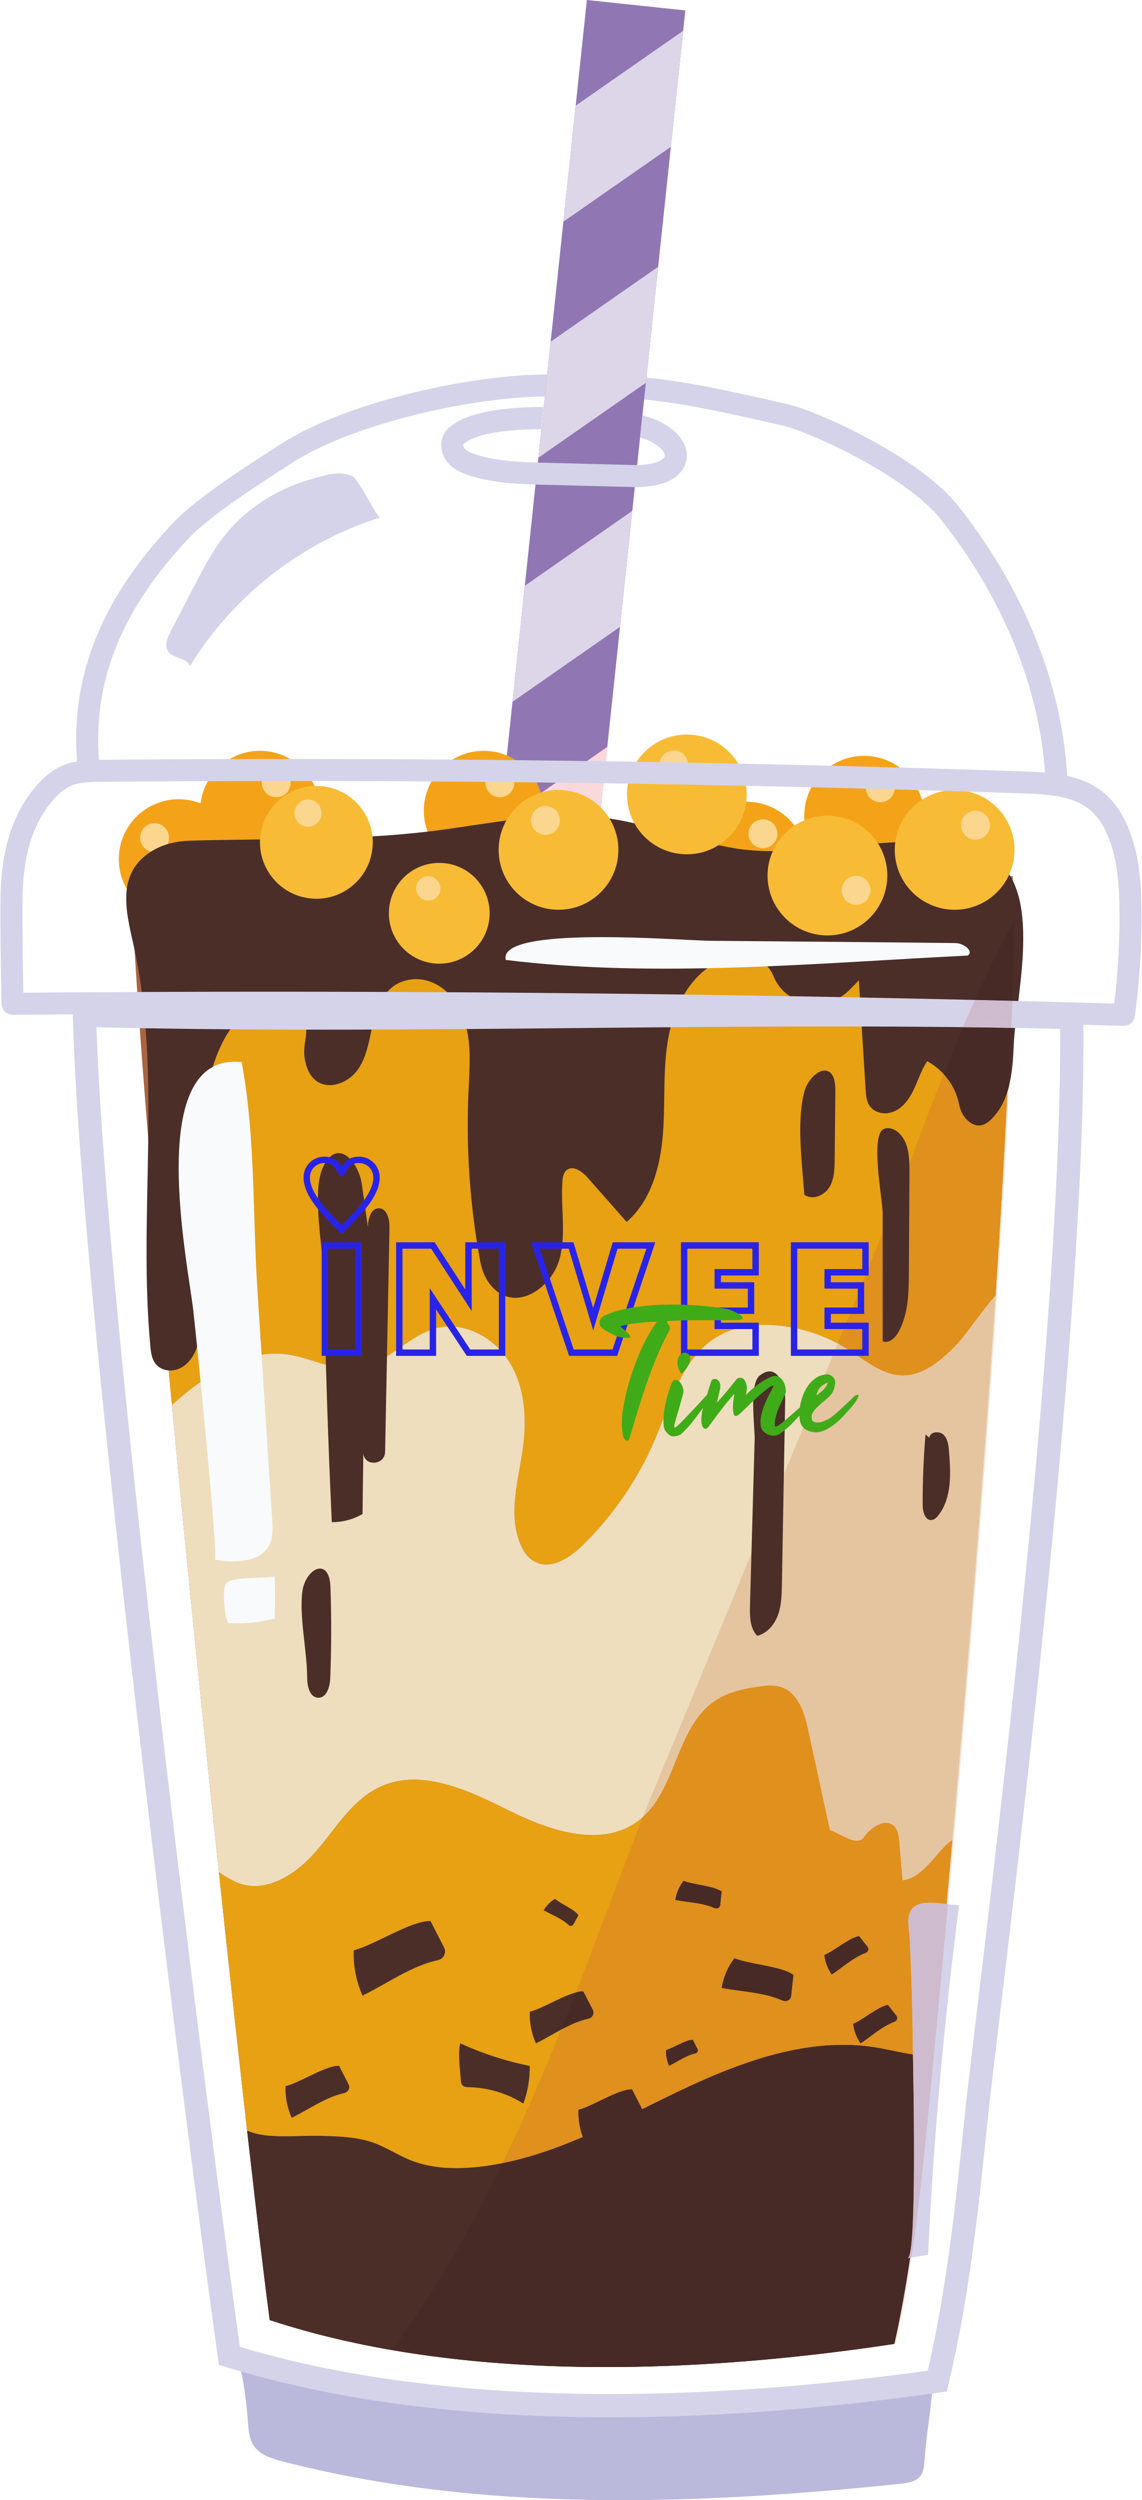 <?xml version="1.0" encoding="UTF-8"?>
<!DOCTYPE svg PUBLIC "-//W3C//DTD SVG 1.1//EN" "http://www.w3.org/Graphics/SVG/1.1/DTD/svg11.dtd">
<!-- Creator: CorelDRAW -->
<svg xmlns="http://www.w3.org/2000/svg" xml:space="preserve" width="598px" height="1309px" version="1.1" style="shape-rendering:geometricPrecision; text-rendering:geometricPrecision; image-rendering:optimizeQuality; fill-rule:evenodd; clip-rule:evenodd"
viewBox="0 0 596.32 1306.26"
 xmlns:xlink="http://www.w3.org/1999/xlink"
 xmlns:xodm="http://www.corel.com/coreldraw/odm/2003">
 <defs>
  <style type="text/css">
   <![CDATA[
    .str0 {stroke:#2923E8;stroke-width:3.34;stroke-miterlimit:22.926}
    .str1 {stroke:#2923E8;stroke-width:3.34;stroke-miterlimit:22.926}
    .fil21 {fill:none;fill-rule:nonzero}
    .fil7 {fill:#FBD68E}
    .fil12 {fill:#F8BB36}
    .fil6 {fill:#F4A318}
    .fil13 {fill:#F8FAFC}
    .fil14 {fill:#D5D3E9}
    .fil0 {fill:#BAB9DC}
    .fil11 {fill:#4B2E28}
    .fil2 {fill:#9077B3}
    .fil4 {fill:#FAD9DC;fill-rule:nonzero}
    .fil15 {fill:#F6E1D4;fill-rule:nonzero}
    .fil9 {fill:#EEDEBD;fill-rule:nonzero}
    .fil8 {fill:#E7A113;fill-rule:nonzero}
    .fil18 {fill:#E5C5A0;fill-rule:nonzero}
    .fil17 {fill:#DF901D;fill-rule:nonzero}
    .fil3 {fill:#DDD6E9;fill-rule:nonzero}
    .fil1 {fill:#D5D3E9;fill-rule:nonzero}
    .fil20 {fill:#CEBBCE;fill-rule:nonzero}
    .fil5 {fill:#A96441;fill-rule:nonzero}
    .fil16 {fill:#A25939;fill-rule:nonzero}
    .fil10 {fill:#4B2E28;fill-rule:nonzero}
    .fil19 {fill:#472A25;fill-rule:nonzero}
    .fil22 {fill:#3FAB18;fill-rule:nonzero}
   ]]>
  </style>
 </defs>
 <g id="Layer_x0020_1">
  <g id="_2875353564672">
   <path class="fil0" d="M129.41 1266.22c0.33,4.19 0.75,8.59 3.3,12.07 3.34,4.52 9.46,6.37 15.16,7.83 104.13,26.76 214.56,22.67 321.98,11.63 3.99,-0.41 8.44,-1.07 10.83,-4.04 1.69,-2.08 1.95,-4.83 2.15,-7.42 1.46,-19.14 2.93,-21.62 4.39,-40.77 -91.05,8.83 -176.32,6.57 -266.08,6.42 -22.2,-0.04 -74.29,-13.89 -96.23,-15.24 0,0 2.52,4.75 4.5,29.52z"/>
   <path class="fil1" d="M51.75 400.1c-0.45,-4.65 -0.67,-9.21 -0.67,-13.68 0,-20.15 4.45,-38.48 12.54,-55.78 8.08,-17.28 19.87,-33.52 34.57,-49.16 5.73,-6.12 15.53,-13.69 25.73,-20.79 10.2,-7.12 20.83,-13.87 28.59,-18.88 15.26,-9.91 38.37,-18.53 62.26,-24.57 23.9,-6.08 48.66,-9.66 67.31,-10.03 5.57,-0.11 10.76,-0.16 15.65,-0.16 21.54,0 37.13,1.09 53.39,3.52 16.26,2.44 33.27,6.25 57.33,11.72 3.36,0.75 9.44,2.84 16.59,5.86 10.77,4.55 24.21,11.24 36.55,18.9 12.33,7.63 23.58,16.36 29.88,24.38 30.94,39.13 51.93,86.46 54.61,135.8 0.17,3.17 2.88,5.6 6.05,5.43 3.17,-0.17 5.6,-2.89 5.43,-6.05 -2.86,-52.22 -24.94,-101.66 -57.07,-142.31 -5.21,-6.58 -12.31,-12.77 -20.3,-18.61 -11.98,-8.74 -26.01,-16.59 -38.64,-22.68 -6.32,-3.04 -12.28,-5.63 -17.48,-7.66 -5.21,-2.03 -9.61,-3.48 -13.08,-4.28 -24.06,-5.46 -41.31,-9.34 -58.16,-11.87 -16.85,-2.53 -33.19,-3.66 -55.1,-3.66 -4.98,0 -10.25,0.06 -15.88,0.17 -19.86,0.41 -45.22,4.12 -69.91,10.38 -24.69,6.29 -48.61,15.05 -65.68,26.06 -7.69,4.98 -18.45,11.81 -28.93,19.11 -10.49,7.34 -20.66,15.06 -27.52,22.34 -15.32,16.3 -27.87,33.5 -36.61,52.17 -8.74,18.66 -13.63,38.79 -13.62,60.65 0,4.85 0.24,9.77 0.72,14.79 0.31,3.15 3.12,5.47 6.28,5.16 3.16,-0.3 5.47,-3.11 5.17,-6.27z"/>
   <polygon class="fil2" points="256.39,963.28 204.95,957.83 306.45,0 357.9,5.45 "/>
   <polygon class="fil3" points="356.77,16.08 300.6,55.22 294.18,115.82 350.35,76.69 "/>
   <polygon class="fil3" points="343.7,139.39 287.53,178.53 281.11,239.14 337.28,200 "/>
   <polygon class="fil3" points="330.19,266.91 274.02,306.05 267.6,366.66 323.76,327.52 "/>
   <polygon class="fil4" points="317.12,390.22 260.95,429.36 254.53,489.96 310.7,450.83 "/>
   <polygon class="fil4" points="303.24,521.19 247.07,560.32 240.65,620.93 296.82,581.79 "/>
   <polygon class="fil4" points="290.17,644.49 234.01,683.63 227.58,744.24 283.75,705.1 "/>
   <polygon class="fil4" points="276.66,772.01 220.49,811.15 214.06,871.76 270.23,832.62 "/>
   <polygon class="fil4" points="263.59,895.33 207.42,934.46 204.95,957.83 247.91,962.39 257.17,955.93 "/>
   <path class="fil5" d="M529 457.8c-151.44,-4.14 -309.36,-1.15 -460.8,-5.29 1.67,75.26 19.3,266.74 37.16,441.15 9.95,97.22 19.97,189.09 27.33,252.61 3.27,28.24 6.02,50.9 8.01,65.89 102.52,33.79 228.38,27.33 326.43,12.44 4.26,-19.08 7.42,-38.34 10.04,-57.68 3.25,-24.14 5.63,-48.42 7.96,-72.66 2.1,-21.77 10.27,-106.69 19,-210.14 12.45,-147.42 26.06,-332.49 24.87,-426.32z"/>
   <path class="fil6" d="M270.92 448.88c-13.98,10.15 -33.54,7.04 -43.7,-6.94 -10.15,-13.98 -7.04,-33.54 6.94,-43.69 13.98,-10.15 33.54,-7.05 43.69,6.93 10.15,13.98 7.05,33.54 -6.93,43.7z"/>
   <path class="fil7" d="M265.45 415.1c-3.38,2.45 -8.1,1.7 -10.55,-1.67 -2.45,-3.38 -1.7,-8.1 1.67,-10.55 3.38,-2.45 8.1,-1.7 10.55,1.68 2.45,3.37 1.7,8.09 -1.67,10.54z"/>
   <path class="fil6" d="M408.37 475.5c-13.97,10.15 -33.54,7.05 -43.69,-6.93 -10.15,-13.98 -7.05,-33.54 6.93,-43.69 13.98,-10.16 33.54,-7.05 43.7,6.93 10.15,13.98 7.04,33.54 -6.94,43.69z"/>
   <path class="fil7" d="M402.9 441.72c-3.37,2.45 -8.09,1.7 -10.54,-1.67 -2.45,-3.37 -1.7,-8.09 1.67,-10.54 3.37,-2.45 8.09,-1.7 10.55,1.67 2.45,3.38 1.69,8.09 -1.68,10.54z"/>
   <path class="fil6" d="M469.71 451.48c-13.98,10.15 -33.55,7.05 -43.7,-6.93 -10.15,-13.99 -7.05,-33.55 6.93,-43.7 13.98,-10.15 33.54,-7.05 43.7,6.93 10.15,13.98 7.05,33.54 -6.93,43.7z"/>
   <path class="fil7" d="M464.23 417.7c-3.37,2.45 -8.09,1.7 -10.54,-1.67 -2.45,-3.37 -1.7,-8.1 1.67,-10.55 3.37,-2.45 8.1,-1.7 10.55,1.67 2.45,3.38 1.7,8.1 -1.68,10.55z"/>
   <path class="fil6" d="M154.01 448.88c-13.97,10.15 -33.54,7.04 -43.69,-6.94 -10.15,-13.98 -7.05,-33.54 6.93,-43.69 13.98,-10.15 33.55,-7.05 43.7,6.93 10.14,13.98 7.04,33.54 -6.94,43.7z"/>
   <path class="fil7" d="M148.54 415.1c-3.37,2.45 -8.09,1.7 -10.54,-1.67 -2.45,-3.38 -1.7,-8.1 1.67,-10.55 3.37,-2.45 8.1,-1.7 10.54,1.68 2.45,3.37 1.71,8.09 -1.67,10.54z"/>
   <path class="fil6" d="M121.61 435.89c7.17,15.71 0.23,34.27 -15.5,41.43 -15.72,7.17 -34.27,0.23 -41.43,-15.49 -7.17,-15.72 -0.23,-34.28 15.49,-41.44 15.72,-7.17 34.28,-0.23 41.44,15.5z"/>
   <path class="fil7" d="M87.42 434.52c1.73,3.79 0.05,8.27 -3.74,10 -3.79,1.73 -8.27,0.05 -10,-3.74 -1.72,-3.79 -0.05,-8.27 3.74,-10 3.79,-1.73 8.27,-0.05 10,3.74z"/>
   <path class="fil8" d="M437.45 481.64c-22.39,-4.16 -98.26,-10.57 -118.51,-0.15 -7.83,4.02 -23.73,0.11 -39.58,-3.8 -15.47,-3.81 -30.89,-7.63 -38.71,-4.07 -40.47,18.43 -44.42,11.8 -88.71,7.9 -10.52,-0.93 -35.48,22.05 -45.74,24.58 -15.11,3.73 -22.4,55.83 -28.93,88.99 3.47,42.35 7.7,89.7 12.35,138.97 17.52,-15.7 38.28,-29.78 60.98,-26.31 12.23,1.87 23.91,8.84 36.17,7.13 15.58,-2.18 26.41,-17.61 41.74,-21.13 14.6,-3.35 30.09,5.54 37.78,18.38 7.7,12.85 8.78,28.7 6.83,43.55 -2.19,16.77 -7.85,34.28 -1.82,50.08 1.64,4.28 4.31,8.44 8.44,10.42 8.33,4 17.81,-2.29 24.42,-8.74 16.33,-15.94 29.42,-35.19 38.24,-56.23 8.23,-19.63 14.31,-42.7 32.8,-53.23 8.94,-5.1 19.63,-6.35 29.89,-5.55 13.31,1.02 26.36,5.36 37.64,12.5 9.09,5.75 17.93,13.6 28.69,13.7 10.64,0.11 19.65,-7.44 27.16,-14.96 6.06,-6.08 13.4,-17.83 21.41,-26.77 3.98,-59.74 7.07,-116.55 8.38,-163.21 -6.59,-3.86 -15.13,-6.24 -27.4,-8.12 -21.57,-3.3 -42.06,-19.94 -63.52,-23.93z"/>
   <path class="fil9" d="M471.42 718.63c-10.76,-0.1 -19.6,-7.95 -28.69,-13.7 -11.28,-7.14 -24.33,-11.48 -37.64,-12.5 -10.26,-0.8 -20.95,0.45 -29.89,5.55 -18.49,10.53 -24.57,33.6 -32.8,53.23 -8.82,21.04 -21.91,40.29 -38.24,56.23 -7.37,7.19 -18.32,14.19 -27.24,6.93 -2.2,-1.79 -3.75,-4.27 -4.9,-6.87 -7.18,-16.25 -1.17,-34.43 1.1,-51.82 1.95,-14.85 0.87,-30.7 -6.83,-43.55 -7.69,-12.84 -23.18,-21.73 -37.78,-18.38 -15.33,3.52 -26.16,18.95 -41.74,21.13 -12.26,1.71 -23.94,-5.26 -36.17,-7.13 -22.7,-3.47 -43.46,10.61 -60.98,26.31 4.94,52.3 10.32,106.73 15.74,159.6 2.96,28.87 5.91,57.24 8.81,84.56 3.47,2.18 6.88,4.49 10.73,5.84 14.81,5.19 30.47,-5.47 40.62,-17.44 10.14,-11.97 18.64,-26.45 32.88,-33.04 21.55,-10 46.31,1.92 67.58,12.51 21.28,10.58 48.33,19.59 67.31,5.29 20.3,-15.29 19.34,-49.31 40.68,-63.12 6.47,-4.18 14.22,-5.87 21.85,-7 4.23,-0.63 8.69,-1.09 12.7,0.41 8.58,3.19 11.67,13.52 13.61,22.47 3.78,17.38 7.56,34.77 11.33,52.16 1.82,8.35 12.71,10.66 17.68,3.7l0.11 -0.16c3.71,-5.19 11.2,-10.19 15.76,-5.72 2.02,1.98 2.38,5.06 2.62,7.87 0.58,6.83 1.16,13.66 1.74,20.48 9.43,-1.27 15.18,-10.56 21.75,-17.44 1.24,-1.31 2.71,-2.52 4.31,-3.58 2.12,-23.94 4.39,-49.98 6.7,-77.33 5.53,-65.41 11.28,-138.23 15.86,-207.22 -8.01,8.94 -15.35,20.69 -21.41,26.77 -7.51,7.52 -16.52,15.07 -27.16,14.96z"/>
   <path class="fil10" d="M459.75 1070.09c-36.39,-6.76 -73.28,7.11 -106.63,23.14 -33.36,16.03 -66.56,34.83 -103.35,38.87 -12.05,1.32 -24.58,0.95 -35.8,-3.62 -6.43,-2.62 -12.29,-6.55 -18.82,-8.92 -8.4,-3.04 -17.5,-3.36 -26.43,-3.64 -4.23,-0.14 -8.42,-0.03 -12.5,0.07 -10.13,0.25 -19.6,0.5 -27.32,-2.83 1.33,11.69 2.6,22.81 3.79,33.11 3.27,28.24 6.02,50.9 8.01,65.89 102.52,33.79 228.38,27.33 326.43,12.44 4.26,-19.08 7.42,-38.34 10.04,-57.68 3.25,-24.14 5.63,-48.42 7.96,-72.66 0.41,-4.32 1.08,-11.16 1.93,-20.1 -8.81,0.19 -18.48,-2.43 -27.31,-4.07z"/>
   <path class="fil8" d="M471.37 982.47c-0.58,-6.82 -1.16,-13.65 -1.74,-20.48 -0.24,-2.81 -0.6,-5.89 -2.62,-7.87 -4.56,-4.47 -12.05,0.53 -15.76,5.72 -3.7,5.2 -11.66,-1.74 -17.79,-3.54 -4.75,-21.86 -6.58,-30.3 -11.33,-52.16 -1.94,-8.95 -5.03,-19.28 -13.61,-22.47 -4.01,-1.5 -8.47,-1.04 -12.7,-0.41 -7.63,1.13 -15.38,2.82 -21.85,7 -21.34,13.81 -20.38,47.83 -40.68,63.12 -18.98,14.3 -46.03,5.29 -67.31,-5.29 -21.27,-10.59 -46.03,-22.51 -67.58,-12.51 -14.24,6.59 -22.74,21.07 -32.88,33.04 -10.15,11.97 -25.81,22.63 -40.62,17.44 -3.85,-1.35 -7.26,-3.66 -10.73,-5.84 5.27,49.77 10.32,95.94 14.73,134.94 7.72,3.33 17.19,3.08 27.32,2.83 4.08,-0.1 8.27,-0.21 12.5,-0.07 8.93,0.28 18.03,0.6 26.43,3.64 6.53,2.37 12.39,6.3 18.82,8.92 11.22,4.57 23.75,4.94 35.8,3.62 36.79,-4.04 69.99,-22.84 103.35,-38.87 33.35,-16.03 70.24,-29.9 106.63,-23.14 8.83,1.64 18.5,4.26 27.31,4.07 2.3,-24.22 6.04,-64.08 10.37,-112.71 -1.6,1.06 -3.07,2.27 -4.31,3.58 -6.57,6.88 -12.32,16.17 -21.75,17.44z"/>
   <path class="fil11" d="M385.03 443.42c-23.75,-3.7 -46.34,-13.33 -70.21,-16.24 -29.73,-3.63 -59.57,3.36 -89.29,7.03 -42.02,5.19 -84.56,3.77 -126.86,5.03 -6.61,0.2 -13.21,1.74 -18.92,5.06 -19.37,11.25 -14.22,31.52 -10.33,48.8 15.42,68.57 2.4,140.26 8.93,210.24 0.41,4.44 1.05,9.24 5.74,11.62 3.93,1.99 8.7,1.1 12.18,-1.58 6.05,-4.68 7.61,-12.44 8.69,-19.72 3.11,-21.1 4.24,-42.49 3.35,-63.79 -1.19,-28.69 -6,-57.76 7.81,-85.37 5.31,-10.64 14.26,-19.16 25.17,-23.87 2.45,-1.06 5.08,-1.88 7.72,-1.59 9.76,1.12 11.94,15.24 10.37,24.15 -0.61,3.48 -0.92,7.04 -0.27,10.52 3.5,18.75 20.73,14.8 27.54,5.28 4.79,-6.69 5.97,-15.21 7.79,-23.25 2.42,-10.71 6.99,-22.24 20.04,-23.99 8.19,-1.1 16.18,2.83 21.37,9.26 11.23,13.96 9.56,31.77 8.78,48.53 -1.41,29.97 0.65,60.1 6.13,89.6 0.8,4.26 2.38,8.42 5.05,11.83 12.46,15.85 32.13,2.29 36.36,-13.16 3.59,-13.1 0.51,-27.03 1.51,-40.58 0.15,-2.14 0.53,-4.5 2.18,-5.87 3.37,-2.78 8.18,0.72 11.06,3.99 6.78,7.7 13.55,15.39 20.32,23.08 12.86,-11.18 17.67,-29.08 18.97,-46.07 1.3,-17 -0.23,-34.25 2.98,-50.99 3.55,-18.59 14.55,-37.47 33.78,-41.68 3.9,-0.84 8.05,-0.64 11.72,0.92 4.76,2.03 7.68,5.45 9.38,9.58 6.36,15.52 27.18,19.1 39.2,7.4 1.84,-1.79 3.61,-3.61 5.31,-5.41 1.18,19.08 2.36,38.15 3.54,57.23 0.27,4.26 0.63,8.84 5.48,11.21 4.16,2.04 9.14,0.97 12.74,-1.96 7.67,-6.24 8.73,-16.44 13.94,-24.22 8.53,4.61 14.91,13.09 16.72,22.65 0.69,3.63 2.57,7.03 5.55,9.2 4.78,3.48 8.63,1.08 11.47,-1.78 9.77,-9.82 10.94,-25.03 11.52,-38.87 1.16,-27.01 17.3,-86.93 -15.83,-99.86 -21.99,-8.58 -47.97,-6.05 -73.76,-3.52 -18.97,1.87 -37.84,3.73 -54.92,1.16z"/>
   <path class="fil12" d="M322.92 444.04c0,17.27 -14.01,31.28 -31.28,31.28 -17.28,0 -31.29,-14.01 -31.29,-31.28 0,-17.28 14.01,-31.29 31.29,-31.29 17.27,0 31.28,14.01 31.28,31.29z"/>
   <path class="fil7" d="M292.37 428.62c0,4.16 -3.38,7.54 -7.55,7.54 -4.16,0 -7.54,-3.38 -7.54,-7.54 0,-4.17 3.38,-7.55 7.54,-7.55 4.17,0 7.55,3.38 7.55,7.55z"/>
   <path class="fil12" d="M389.97 415.06c0,17.28 -14,31.28 -31.28,31.28 -17.28,0 -31.28,-14 -31.28,-31.28 0,-17.28 14,-31.29 31.28,-31.29 17.28,0 31.28,14.01 31.28,31.29z"/>
   <path class="fil7" d="M359.42 399.64c0,4.17 -3.37,7.55 -7.54,7.55 -4.17,0 -7.55,-3.38 -7.55,-7.55 0,-4.17 3.38,-7.55 7.55,-7.55 4.17,0 7.54,3.38 7.54,7.55z"/>
   <path class="fil12" d="M407.81 477.1c-10.85,-13.45 -8.75,-33.14 4.7,-44 13.44,-10.84 33.14,-8.74 43.99,4.7 10.85,13.45 8.75,33.14 -4.7,43.99 -13.44,10.85 -33.14,8.75 -43.99,-4.69z"/>
   <path class="fil7" d="M441.26 469.91c-2.62,-3.25 -2.11,-7.99 1.13,-10.61 3.25,-2.62 8,-2.12 10.62,1.13 2.62,3.24 2.11,8 -1.13,10.61 -3.25,2.62 -8,2.11 -10.62,-1.13z"/>
   <path class="fil12" d="M512.36 472.15c-15.53,7.58 -34.26,1.13 -41.84,-14.39 -7.57,-15.53 -1.13,-34.26 14.4,-41.84 15.52,-7.58 34.25,-1.14 41.83,14.39 7.58,15.53 1.14,34.26 -14.39,41.84z"/>
   <path class="fil7" d="M512.82 437.93c-3.75,1.83 -8.27,0.28 -10.1,-3.47 -1.83,-3.75 -0.27,-8.27 3.47,-10.1 3.75,-1.82 8.27,-0.27 10.1,3.48 1.82,3.74 0.27,8.26 -3.47,10.09z"/>
   <path class="fil12" d="M255.64 477.16c0,14.54 -11.78,26.33 -26.33,26.33 -14.54,0 -26.33,-11.79 -26.33,-26.33 0,-14.55 11.79,-26.33 26.33,-26.33 14.55,0 26.33,11.78 26.33,26.33z"/>
   <path class="fil7" d="M229.93 464.18c0,3.51 -2.84,6.35 -6.35,6.35 -3.5,0 -6.35,-2.84 -6.35,-6.35 0,-3.51 2.85,-6.35 6.35,-6.35 3.51,0 6.35,2.84 6.35,6.35z"/>
   <path class="fil12" d="M194.31 444.07c-2.2,16.13 -17.06,27.43 -33.18,25.23 -16.13,-2.21 -27.42,-17.06 -25.22,-33.19 2.2,-16.13 17.05,-27.42 33.18,-25.22 16.13,2.2 27.42,17.05 25.22,33.18z"/>
   <path class="fil7" d="M167.76 425.79c-0.53,3.89 -4.12,6.62 -8.01,6.09 -3.89,-0.53 -6.61,-4.12 -6.08,-8.01 0.53,-3.89 4.11,-6.62 8,-6.08 3.89,0.52 6.62,4.11 6.09,8z"/>
   <path class="fil1" d="M119.66 1230.85l-1.79 5.82c62.55,19.29 132.3,26.29 200.68,26.3 60.32,0 119.58,-5.47 171.87,-12.9l4.11 -0.58 0.96 -4.03c10.97,-46.01 15.76,-92.72 20.53,-139.03 1.39,-13.53 5.22,-44.67 10.16,-86.34 7.41,-62.53 17.34,-148.86 25.43,-235.88 8.08,-87.02 14.32,-174.67 14.32,-240.08 0,-4.29 -0.02,-8.49 -0.08,-12.58l-0.08 -5.86 -5.85 -0.15c-41.44,-1.06 -82.92,-1.42 -124.41,-1.42 -89.15,0 -178.37,1.67 -267.37,1.67 -41.4,0 -82.76,-0.36 -124.05,-1.42l-6.39 -0.16 0.15 6.39c0.86,36.32 5.01,90.93 10.99,154.37 17.97,190.3 52.51,459.78 64.8,546.73l0.54 3.83 3.69 1.14 1.79 -5.82 6.03 -0.85c-8.17,-57.8 -26.25,-196.87 -42.7,-339.42 -8.23,-71.28 -16.05,-143.44 -22.03,-206.75 -5.97,-63.3 -10.1,-117.79 -10.94,-153.52l-6.08 0.15 -0.16 6.08c41.42,1.06 82.89,1.42 124.36,1.42 89.16,0 178.37,-1.67 267.37,-1.67 41.42,0 82.8,0.36 124.1,1.42l0.15 -6.08 -6.08 0.08c0.06,4.04 0.08,8.18 0.08,12.42 0,86.24 -11.04,212.94 -22.8,324.74 -5.88,55.91 -11.94,108.13 -16.87,149.78 -4.94,41.68 -8.76,72.72 -10.18,86.53 -4.76,46.31 -9.53,92.49 -20.27,137.45l5.93 1.41 -0.86 -6.02c-51.85,7.37 -110.57,12.78 -170.16,12.78 -67.55,0 -136.19,-6.97 -197.09,-25.77l-1.8 5.82 6.03 -0.85 -6.03 0.85z"/>
   <path class="fil1" d="M592.76 531.02c1.83,-12.83 3.56,-32.89 3.56,-51.8 -0.02,-13.31 -0.81,-25.93 -3.28,-35.48 -1.47,-5.63 -3.4,-11.58 -6.49,-17.2 -3.06,-5.6 -7.36,-10.91 -13.39,-14.85 -5.99,-3.91 -12.71,-5.92 -19.45,-7.06 -6.74,-1.14 -13.55,-1.42 -19.95,-1.64 -127.52,-4.29 -255.15,-6.44 -382.77,-6.44 -32.79,0 -65.59,0.14 -98.38,0.43 -5.67,0.08 -12.15,0.04 -18.64,2.4 -6.59,2.44 -11.47,6.86 -15.25,11.23 -7.17,8.27 -11.76,17.77 -14.57,27.56 -2.81,9.79 -3.88,19.9 -4.06,29.67 -0.07,3.21 -0.09,6.92 -0.09,10.88 0,19.72 0.61,45.83 0.61,45.85 0.07,3.14 2.65,5.65 5.79,5.62 44.44,-0.37 88.89,-0.56 133.34,-0.56 149.08,0 298.16,2.11 447.17,6.33 3.17,0.09 5.82,-2.42 5.91,-5.59 0.09,-3.18 -2.41,-5.82 -5.59,-5.91 -149.11,-4.22 -298.3,-6.33 -447.49,-6.33 -44.48,0 -88.96,0.19 -133.43,0.57l0.04 5.74 5.75 -0.13c0,-0.01 -0.15,-6.51 -0.3,-15.47 -0.15,-8.96 -0.3,-20.37 -0.3,-30.12 0,-3.92 0.03,-7.57 0.08,-10.67 0.17,-9.07 1.18,-18.2 3.62,-26.7 2.45,-8.52 6.31,-16.4 12.21,-23.22 3.09,-3.57 6.56,-6.51 10.53,-7.96 3.93,-1.48 9.13,-1.67 14.77,-1.69 32.76,-0.29 65.52,-0.43 98.28,-0.43 127.49,0 254.99,2.14 382.38,6.43 6.32,0.22 12.66,0.51 18.43,1.49 5.78,0.97 10.92,2.63 15.07,5.35 4.16,2.73 7.2,6.38 9.6,10.76 2.41,4.36 4.11,9.42 5.44,14.56 2.04,7.72 2.93,19.82 2.91,32.58 0.01,18.2 -1.69,37.99 -3.44,50.17 -0.45,3.15 1.73,6.06 4.87,6.51 3.15,0.45 6.06,-1.73 6.51,-4.88z"/>
   <path class="fil13" d="M142.02 794c0.29,4.47 0.53,9.18 -1.48,13.18 -4.74,9.44 -18.04,9.31 -28.5,7.79 2.09,0.31 -9.68,-116.52 -11.19,-129.78 -2.95,-25.76 -25.97,-135.74 25.21,-130.29 7.21,38.2 5.73,80.3 8.24,119.24 2.57,39.96 5.15,79.91 7.72,119.86z"/>
   <path class="fil13" d="M143.32 823.55c0.22,7.36 0.22,14.73 -0.01,22.1 -7.79,2 -15.88,2.79 -23.91,2.35 -1.98,-0.12 -3.98,-18.57 -1.28,-20.94 4.12,-3.61 19.46,-2.07 25.2,-3.51z"/>
   <path class="fil14" d="M474.06 1179.87c3.56,-0.61 7.11,-1.23 10.67,-1.84 2.94,-61.05 8.37,-121.98 16.24,-182.59 -5.7,-0.19 -17.1,-2.91 -22.35,0.04 -6.33,3.55 -3.74,11.39 -3.44,17.76 0.87,18.61 1.39,37.23 1.6,55.86 0.1,9.92 2.42,109.89 -2.72,110.77z"/>
   <path class="fil1" d="M335.46 216.99l-1.22 11.59c8.79,2.54 13.14,7.25 12.94,9.64 -0.13,1.68 -4.41,5.02 -16.64,4.73l-45.66 -1.16c-12.16,-0.31 -24.73,-0.63 -36.17,-4.25 -2.15,-0.68 -4.78,-1.66 -6.14,-3.24 -0.65,-0.76 -0.79,-1.73 -0.72,-2.08 5.52,-5.45 21.47,-7.84 40.63,-8l1.23 -11.58c-20.65,0.04 -41.94,2.65 -50.63,12.12l-0.32 0.38c-3.62,4.68 -3.17,11.69 1.08,16.64 3.25,3.79 7.79,5.58 11.4,6.72 12.99,4.11 26.39,4.45 39.35,4.79l45.66 1.16c0.64,0.01 1.26,0.02 1.88,0.02 23.41,0 26.22,-11.67 26.51,-15.32 0.79,-9.68 -8.9,-18.64 -23.18,-22.16z"/>
   <path class="fil14" d="M198.48 270.37c-41.12,12.89 -77.22,41.14 -99.62,77.95 -0.61,-4.66 -8.17,-4.06 -11.04,-7.78 -2.31,-2.99 -0.62,-7.28 1.12,-10.62 4.16,-8 8.31,-15.99 12.47,-23.99 4.69,-9.03 9.42,-18.12 15.74,-26.1 11.46,-14.49 28.02,-24.7 45.74,-29.63 6.63,-1.85 14.8,-4.69 21.22,-1.2 3.5,1.9 12.82,21.85 14.37,21.37z"/>
   <path class="fil13" d="M499.1 492.72c4.09,0.04 9.73,4.17 6.4,6.52 -78.4,3.88 -163.42,11.95 -241.43,2.29 -4.39,-18.24 91.58,-10.13 106.76,-10 42.76,0.4 85.52,0.68 128.27,1.19z"/>
   <path class="fil11" d="M224.72 1003.65c-10.66,0 -28.66,12.31 -40.08,15.33 -0.32,8.1 1.27,16.27 4.6,23.65 13.3,-6.53 25.32,-15.43 39.42,-18.54 2.98,-0.66 4.58,-3.88 3.18,-6.59l-7.12 -13.85z"/>
   <path class="fil11" d="M176.95 1079.3c-7.43,0 -19.98,8.58 -27.95,10.68 -0.22,5.65 0.89,11.35 3.21,16.5 9.28,-4.55 17.66,-10.76 27.49,-12.93 2.08,-0.46 3.19,-2.71 2.22,-4.59l-4.97 -9.66z"/>
   <path class="fil11" d="M304.57 1040.4c-7.43,0 -19.98,8.58 -27.95,10.69 -0.22,5.64 0.88,11.34 3.21,16.49 9.27,-4.56 17.65,-10.77 27.49,-12.93 2.07,-0.46 3.19,-2.7 2.21,-4.59l-4.96 -9.66z"/>
   <path class="fil11" d="M330.03 1091.61c-7.43,0 -19.99,8.57 -27.95,10.69 -0.23,5.64 0.87,11.34 3.2,16.49 9.27,-4.55 17.66,-10.76 27.49,-12.93 2.08,-0.46 3.19,-2.7 2.22,-4.59l-4.96 -9.66z"/>
   <path class="fil11" d="M414.38 1031.8c-6.56,-4.62 -22.58,-5.42 -30.83,-8.65 -3.45,4.47 -5.76,9.81 -6.66,15.47 10.8,2.05 21.78,2.19 31.7,6.54 2.1,0.92 4.38,-0.23 4.61,-2.37l1.18 -10.99z"/>
   <path class="fil11" d="M376.89 988.26c-4.25,-2.99 -14.6,-3.5 -19.93,-5.59 -2.23,2.89 -3.72,6.34 -4.31,10 6.98,1.32 14.08,1.42 20.49,4.22 1.35,0.6 2.83,-0.14 2.98,-1.53l0.77 -7.1z"/>
   <path class="fil11" d="M448.71 1011.55c-5.12,0.82 -12.9,7.67 -18.17,9.89 0.41,3.63 1.75,7.14 3.88,10.17 5.92,-3.92 11.07,-8.8 17.63,-11.26 1.39,-0.52 1.93,-2.08 1.07,-3.18l-4.41 -5.62z"/>
   <path class="fil11" d="M463.78 1047.52c-5.12,0.81 -12.9,7.67 -18.17,9.88 0.41,3.63 1.76,7.15 3.88,10.18 5.93,-3.92 11.07,-8.8 17.63,-11.27 1.39,-0.52 1.93,-2.07 1.07,-3.17l-4.41 -5.62z"/>
   <path class="fil11" d="M361.79 1065.71c-3.72,0 -10,4.28 -13.98,5.34 -0.11,2.82 0.44,5.67 1.61,8.25 4.63,-2.28 8.83,-5.38 13.74,-6.47 1.04,-0.23 1.6,-1.35 1.11,-2.3l-2.48 -4.82z"/>
   <path class="fil11" d="M302.05 1000.63c-2.09,-3.07 -9.16,-5.86 -12.27,-8.57 -2.4,1.49 -4.45,3.55 -5.93,5.96 4.49,2.56 9.41,4.29 13.07,7.75 0.77,0.73 2.02,0.56 2.52,-0.37l2.61 -4.77z"/>
   <path class="fil11" d="M240.3 1067.58c11.58,5.32 23.79,9.29 36.29,11.8 0.11,6.69 -1.02,13.41 -3.32,19.69 -8.41,-5.34 -18.29,-8.34 -28.25,-8.58 -1.28,-0.03 -2.74,-0.09 -3.6,-1.04 -0.65,-0.72 -0.77,-1.76 -0.84,-2.72 -0.35,-5.27 -1.66,-14.05 -0.28,-19.15z"/>
   <path class="fil15" d="M331.73 1236.56c47.53,-0.88 93.94,-5.67 135.4,-11.96 3.32,-14.89 5.98,-29.89 8.23,-44.96 0.24,-0.03 0.48,-0.08 0.71,-0.12 -2.25,15.11 -4.91,30.15 -8.24,45.08 -41.66,6.32 -88.33,11.12 -136.1,11.96zm163.39 -241.69c-0.23,-0.03 -0.46,-0.06 -0.69,-0.09 0.96,-10.54 1.96,-21.69 3,-33.33 0.6,-6.79 1.21,-13.73 1.84,-20.83 0.57,-6.58 1.16,-13.29 1.75,-20.12 1.02,-11.81 2.07,-23.96 3.11,-36.38 2.73,-32.22 5.5,-66.24 8.17,-100.7 5.66,-73.26 10.82,-148.57 13.88,-213 0.3,-0.97 0.58,-1.94 0.83,-2.93 -4.45,95.22 -13.58,214.88 -22.18,316.63 -3.43,40.69 -6.78,78.51 -9.71,110.75z"/>
   <path class="fil16" d="M353.38 1093.1c0.13,-0.06 0.27,-0.13 0.4,-0.19 -0.13,0.06 -0.27,0.13 -0.4,0.19zm123.46 -19.71c-5.69,-0.86 -11.47,-2.25 -16.93,-3.27 5.46,1.02 11.24,2.41 16.93,3.27l0 0zm-17.74 -3.42c-6.26,-1.12 -12.54,-1.63 -18.81,-1.63 6.27,0 12.55,0.51 18.81,1.63zm-18.86 -1.63c0.02,0 0.03,0 0.04,0l0 0c-0.01,0 -0.02,0 -0.04,0zm31.13 -85.87c-0.58,-6.82 -1.16,-13.65 -1.74,-20.48 -0.24,-2.81 -0.6,-5.89 -2.62,-7.87 -0.01,-0.01 -0.02,-0.03 -0.03,-0.04 0.01,0.01 0.02,0.03 0.03,0.04 2.02,1.98 2.38,5.06 2.62,7.87 0.58,6.83 1.16,13.66 1.74,20.48 9.43,-1.27 15.18,-10.56 21.75,-17.44 1.24,-1.31 2.71,-2.52 4.31,-3.58l0 0c-1.6,1.06 -3.07,2.27 -4.31,3.58 -6.57,6.88 -12.32,16.17 -21.75,17.44zm-20.12 -22.63l0 0c0.01,-0.01 0.02,-0.03 0.04,-0.04 -0.02,0.01 -0.03,0.03 -0.04,0.04l0 0zm15.64 -5.84c-0.02,-0.02 -0.04,-0.03 -0.05,-0.05 0.01,0.02 0.03,0.03 0.05,0.05zm-0.05 -0.05c-1.2,-1.09 -2.59,-1.56 -4.06,-1.56 1.47,0 2.86,0.47 4.06,1.56zm-4.14 -1.56c0.02,0 0.05,0 0.07,0l0 0c-0.02,0 -0.05,0 -0.07,0zm-127.1 -2.9l0 0c17.95,-16.05 17.87,-47.97 38.37,-61.23 6.47,-4.18 14.22,-5.87 21.85,-7 0.06,-0.01 0.12,-0.02 0.18,-0.03 -0.06,0.01 -0.12,0.02 -0.18,0.03 -7.63,1.13 -15.38,2.82 -21.85,7 -20.5,13.26 -20.42,45.18 -38.37,61.23zm163.67 -8.87c0.57,-6.58 1.16,-13.29 1.75,-20.12 -0.59,6.83 -1.18,13.54 -1.75,20.12zm-77.14 -36.48l0 0c-1.94,-8.95 -5.03,-19.28 -13.61,-22.47 -0.06,-0.02 -0.12,-0.04 -0.17,-0.07 0.05,0.03 0.11,0.05 0.17,0.07 8.58,3.19 11.67,13.52 13.61,22.47l0 0zm-14.12 -22.65c-1.83,-0.6 -3.75,-0.82 -5.69,-0.82 1.94,0 3.86,0.22 5.69,0.82zm-11.97 -0.26c0.05,-0.01 0.1,-0.02 0.16,-0.03 -0.06,0.01 -0.11,0.02 -0.16,0.03zm0.22 -0.04c0.03,0 0.06,0 0.09,-0.01 -0.03,0.01 -0.06,0.01 -0.09,0.01zm6.04 -0.52c0.01,0 0.01,0 0.02,0l0 0c-0.01,0 -0.01,0 -0.02,0zm110 -97.25c2.74,-35.52 5.37,-71.51 7.69,-106.52 -8.01,8.94 -15.35,20.69 -21.41,26.77 -0.04,0.04 -0.09,0.08 -0.13,0.12 0.04,-0.04 0.09,-0.08 0.13,-0.12 6.06,-6.08 13.4,-17.83 21.41,-26.77 2.48,-37.2 4.61,-73.28 6.18,-106.47 0.01,-0.01 0.01,-0.01 0.01,-0.01 -3.06,64.43 -8.22,139.74 -13.88,213zm-40.66 -64.78l0 0c0.02,0 0.02,0 0.04,0 -0.02,0 -0.02,0 -0.04,0zm-0.1 0l-0.01 0c0.01,0 0.01,0 0.01,0z"/>
   <path class="fil17" d="M471.64 718.64c-0.03,0 -0.07,0 -0.1,0 0,0 0,0 -0.01,0 -0.03,0 -0.07,0 -0.11,-0.01l0 0c-10.76,-0.1 -19.6,-7.95 -28.69,-13.7 -1.69,-1.07 -3.41,-2.08 -5.17,-3.01 14.11,-34.24 27.93,-68.61 40.97,-103.26 2.42,-6.42 7.62,-20.5 14.38,-37.47 4.08,4.43 6.96,9.96 8.09,15.9 0.69,3.63 2.57,7.03 5.55,9.2 1.68,1.23 3.26,1.73 4.71,1.73 2.66,0 4.92,-1.66 6.76,-3.51 3.94,-3.96 6.48,-8.8 8.15,-14.08 -1.57,33.19 -3.7,69.27 -6.18,106.47 -8.01,8.94 -15.35,20.69 -21.41,26.77 -0.04,0.04 -0.09,0.08 -0.13,0.12 -7.42,7.43 -16.32,14.83 -26.77,14.85 -0.02,0 -0.02,0 -0.04,0z"/>
   <path class="fil18" d="M471.37 982.47c-0.58,-6.82 -1.16,-13.65 -1.74,-20.48 -0.24,-2.81 -0.6,-5.89 -2.62,-7.87 -0.01,-0.01 -0.02,-0.03 -0.03,-0.04 -0.03,-0.03 -0.06,-0.05 -0.09,-0.08 -0.02,-0.02 -0.04,-0.03 -0.05,-0.05l0 0c-1.2,-1.09 -2.59,-1.56 -4.06,-1.56 0,0 0,0 -0.01,0l0 0c-0.02,0 -0.05,0 -0.07,0 -4.08,0.04 -8.72,3.66 -11.41,7.41 -0.02,0.01 -0.03,0.03 -0.04,0.04l0 0c-0.98,1.38 -2.25,1.9 -3.7,1.9 -4.07,0 -9.58,-4.11 -14.09,-5.44l0 0c-4.75,-21.86 -6.58,-30.3 -11.33,-52.16l0 0c-1.94,-8.95 -5.03,-19.28 -13.61,-22.47 -0.06,-0.02 -0.12,-0.04 -0.17,-0.07 -0.11,-0.03 -0.23,-0.07 -0.34,-0.11 -1.83,-0.6 -3.75,-0.82 -5.69,-0.82l0 0c-0.01,0 -0.01,0 -0.02,0 -1.98,0 -3.99,0.23 -5.95,0.51 -0.03,0.01 -0.06,0.01 -0.09,0.01 -0.02,0.01 -0.04,0.01 -0.06,0.01 -0.06,0.01 -0.11,0.02 -0.16,0.03 -0.02,0 -0.03,0 -0.04,0 -0.06,0.01 -0.12,0.02 -0.18,0.03 -7.63,1.13 -15.38,2.82 -21.85,7 -20.5,13.26 -20.42,45.18 -38.37,61.23 0.45,-1.19 0.91,-2.39 1.37,-3.58 33.01,-79.22 65.36,-158.78 98.16,-238.11 0.81,-1.96 1.62,-3.92 2.43,-5.88 1.76,0.93 3.48,1.94 5.17,3.01 9.09,5.75 17.93,13.6 28.69,13.7l0 0c0.04,0.01 0.08,0.01 0.11,0.01l0.01 0c0.03,0 0.07,0 0.1,0l0 0c0.02,0 0.02,0 0.04,0 10.45,-0.02 19.35,-7.42 26.77,-14.85 0.04,-0.04 0.09,-0.08 0.13,-0.12 6.06,-6.08 13.4,-17.83 21.41,-26.77 -2.32,35.01 -4.95,71 -7.69,106.52 -2.67,34.46 -5.44,68.48 -8.17,100.7 -1.04,12.42 -2.09,24.57 -3.11,36.38 -0.59,6.83 -1.18,13.54 -1.75,20.12 -0.63,7.1 -1.24,14.04 -1.84,20.83l0 0c-1.6,1.06 -3.07,2.27 -4.31,3.58 -6.57,6.88 -12.32,16.17 -21.75,17.44z"/>
   <path class="fil19" d="M317.01 1236.69c-37.63,0 -75.69,-2.6 -112.29,-8.95 22.49,-30.59 41.19,-63.47 57.7,-97.61 14.4,-2.89 28.29,-7.81 41.91,-13.65 0.29,0.78 0.61,1.55 0.95,2.31 9.27,-4.55 17.66,-10.76 27.49,-12.93 1.82,-0.4 2.9,-2.18 2.49,-3.88 5.96,-2.94 11.91,-5.89 17.86,-8.75 0.09,-0.04 0.17,-0.09 0.26,-0.13 0.13,-0.06 0.27,-0.13 0.4,-0.19 27.22,-13.04 56.77,-24.56 86.46,-24.57 0.02,0 0.03,0 0.04,0 0,0 0.01,0 0.01,0 6.27,0 12.55,0.51 18.81,1.63 0.22,0.04 0.43,0.08 0.65,0.12 0.05,0.01 0.11,0.02 0.16,0.03 5.46,1.02 11.24,2.41 16.93,3.27 0.38,21.7 1.93,105.67 -2.78,106.48 0.44,-0.08 0.87,-0.15 1.3,-0.23 -2.25,15.07 -4.91,30.07 -8.23,44.96 -41.46,6.29 -87.87,11.08 -135.4,11.96 -4.9,0.08 -9.8,0.13 -14.72,0.13z"/>
   <path class="fil17" d="M262.42 1130.13c11.02,-22.78 21.05,-46.12 30.58,-69.72 4.61,-2.47 9.27,-4.65 14.32,-5.76 2.07,-0.46 3.19,-2.7 2.21,-4.59l-4.96 -9.66c-1.17,0 -2.46,0.21 -3.84,0.57 11.91,-30.41 23.2,-61.12 34.87,-91.48 17.95,-16.05 17.87,-47.97 38.37,-61.23 6.47,-4.18 14.22,-5.87 21.85,-7 0.06,-0.01 0.12,-0.02 0.18,-0.03 0.01,0 0.02,0 0.04,0 0.05,-0.01 0.1,-0.02 0.16,-0.03 0.02,0 0.04,0 0.06,-0.01 0.03,0 0.06,0 0.09,-0.01 1.96,-0.28 3.97,-0.51 5.95,-0.51 0.01,0 0.01,0 0.02,0l0 0c1.94,0 3.86,0.22 5.69,0.82 0.11,0.04 0.23,0.08 0.34,0.11 0.05,0.03 0.11,0.05 0.17,0.07 8.58,3.19 11.67,13.52 13.61,22.47l0 0c4.75,21.86 6.58,30.3 11.33,52.16l0 0c4.51,1.33 10.02,5.44 14.09,5.44 1.45,0 2.72,-0.52 3.7,-1.9l0 0c0.01,-0.01 0.02,-0.03 0.04,-0.04 2.69,-3.75 7.33,-7.37 11.41,-7.41 0.02,0 0.05,0 0.07,0l0 0c0.01,0 0.01,0 0.01,0 1.47,0 2.86,0.47 4.06,1.56l0 0c0.01,0.02 0.03,0.03 0.05,0.05 0.03,0.03 0.06,0.05 0.09,0.08 0.01,0.01 0.02,0.03 0.03,0.04 2.02,1.98 2.38,5.06 2.62,7.87 0.58,6.83 1.16,13.66 1.74,20.48 9.43,-1.27 15.18,-10.56 21.75,-17.44 1.24,-1.31 2.71,-2.52 4.31,-3.58l0 0c-1.04,11.64 -2.04,22.79 -3,33.33 -2.79,-0.33 -5.82,-0.67 -8.62,-0.67 -2.8,0 -5.36,0.35 -7.19,1.37 -6.33,3.55 -3.74,11.39 -3.44,17.76 0.87,18.61 1.39,37.23 1.6,55.86 0,0.83 0.03,2.3 0.06,4.29 -5.69,-0.86 -11.47,-2.25 -16.93,-3.27 -0.05,-0.01 -0.11,-0.02 -0.16,-0.03 -0.22,-0.04 -0.43,-0.08 -0.65,-0.12 -6.26,-1.12 -12.54,-1.63 -18.81,-1.63 0,0 -0.01,0 -0.01,0l0 0c-0.01,0 -0.02,0 -0.04,0 -29.69,0.01 -59.24,11.53 -86.46,24.57 -0.13,0.06 -0.27,0.13 -0.4,0.19 -0.09,0.04 -0.17,0.09 -0.26,0.13 -5.95,2.86 -11.9,5.81 -17.86,8.75 -0.06,-0.24 -0.15,-0.48 -0.27,-0.71l-4.96 -9.66c-7.43,0 -19.99,8.57 -27.95,10.69 -0.2,4.81 0.58,9.66 2.25,14.18 -13.62,5.84 -27.51,10.76 -41.91,13.65zm99.37 -64.42c-3.72,0 -10,4.28 -13.98,5.34 -0.11,2.82 0.44,5.67 1.61,8.25 4.63,-2.28 8.83,-5.38 13.74,-6.47 1.04,-0.23 1.6,-1.35 1.11,-2.3l-2.48 -4.82zm101.99 -18.19c-5.12,0.81 -12.9,7.67 -18.17,9.88 0.41,3.63 1.76,7.15 3.88,10.18 5.93,-3.92 11.07,-8.8 17.63,-11.27 1.39,-0.52 1.93,-2.07 1.07,-3.17l-4.41 -5.62zm-80.23 -24.37c-3.45,4.47 -5.76,9.81 -6.66,15.47 10.8,2.05 21.78,2.19 31.7,6.54 0.5,0.21 1.01,0.32 1.5,0.32 1.57,0 2.94,-1.05 3.11,-2.69l1.18 -10.99c-6.56,-4.62 -22.58,-5.42 -30.83,-8.65zm65.16 -11.6c-5.12,0.82 -12.9,7.67 -18.17,9.89 0.41,3.63 1.75,7.14 3.88,10.17 5.92,-3.92 11.07,-8.8 17.63,-11.26 1.39,-0.52 1.93,-2.08 1.07,-3.18l-4.41 -5.62zm-91.75 -28.88c-2.23,2.89 -3.72,6.34 -4.31,10 6.98,1.32 14.08,1.42 20.49,4.22 0.32,0.14 0.65,0.21 0.97,0.21 1.01,0 1.89,-0.68 2.01,-1.74l0.77 -7.1c-4.25,-2.99 -14.6,-3.5 -19.93,-5.59z"/>
   <path class="fil19" d="M511.26 588.02c-1.45,0 -3.03,-0.5 -4.71,-1.73 -2.98,-2.17 -4.86,-5.57 -5.55,-9.2 -1.13,-5.94 -4.01,-11.47 -8.09,-15.9 3.08,-7.73 6.48,-16.05 10.09,-24.52 8.44,0.1 16.87,0.22 25.3,0.37 -0.37,9.82 -0.81,19.98 -1.29,30.45 -0.25,0.99 -0.53,1.96 -0.83,2.93 0,0 0,0 -0.01,0.01 -1.67,5.28 -4.21,10.12 -8.15,14.08 -1.84,1.85 -4.1,3.51 -6.76,3.51z"/>
   <path class="fil20" d="M528.3 537.04c-8.43,-0.15 -16.86,-0.27 -25.3,-0.37 0.41,-0.95 0.81,-1.89 1.22,-2.84 8.05,0.19 16.12,0.38 24.17,0.58 -0.03,0.87 -0.06,1.75 -0.09,2.63z"/>
   <path class="fil19" d="M528.79 522.92c-6.53,-0.17 -13.05,-0.32 -19.57,-0.47 6.59,-14.74 13.62,-29.16 20.48,-40.93 -0.12,12.73 -0.43,26.59 -0.91,41.4z"/>
   <path class="fil20" d="M528.39 534.41c-8.05,-0.2 -16.12,-0.39 -24.17,-0.58 1.63,-3.79 3.3,-7.6 5,-11.38 6.52,0.15 13.04,0.3 19.57,0.47 -0.12,3.76 -0.26,7.6 -0.4,11.49z"/>
   <path class="fil20" d="M474.06 1179.87c4.71,-0.81 3.16,-84.78 2.78,-106.48l0 0c-0.03,-1.99 -0.06,-3.46 -0.06,-4.29 -0.21,-18.63 -0.73,-37.25 -1.6,-55.86 -0.3,-6.37 -2.89,-14.21 3.44,-17.76 1.83,-1.02 4.39,-1.37 7.19,-1.37 2.8,0 5.83,0.34 8.62,0.67 0.23,0.03 0.46,0.06 0.69,0.09 -4.52,49.73 -8.02,86.18 -9.29,99.39 -2.34,24.24 -4.71,48.52 -7.97,72.66 -0.57,4.2 -1.16,8.41 -1.79,12.6 -0.23,0.04 -0.47,0.09 -0.71,0.12 -0.43,0.08 -0.86,0.15 -1.3,0.23z"/>
   <path class="fil19" d="M293 1060.41c2.61,-6.46 5.18,-12.94 7.73,-19.44 1.38,-0.36 2.67,-0.57 3.84,-0.57l4.96 9.66c0.98,1.89 -0.14,4.13 -2.21,4.59 -5.05,1.11 -9.71,3.29 -14.32,5.76z"/>
   <path class="fil19" d="M305.28 1118.79c-0.34,-0.76 -0.66,-1.53 -0.95,-2.31 -1.67,-4.52 -2.45,-9.37 -2.25,-14.18 7.96,-2.12 20.52,-10.69 27.95,-10.69l4.96 9.66c0.12,0.23 0.21,0.47 0.27,0.71 0.41,1.7 -0.67,3.48 -2.49,3.88 -9.83,2.17 -18.22,8.38 -27.49,12.93z"/>
   <path class="fil19" d="M410.09 1045.48c-0.49,0 -1,-0.11 -1.5,-0.32 -9.92,-4.35 -20.9,-4.49 -31.7,-6.54 0.9,-5.66 3.21,-11 6.66,-15.47 8.25,3.23 24.27,4.03 30.83,8.65l-1.18 10.99c-0.17,1.64 -1.54,2.69 -3.11,2.69z"/>
   <path class="fil19" d="M374.11 997.1c-0.32,0 -0.65,-0.07 -0.97,-0.21 -6.41,-2.8 -13.51,-2.9 -20.49,-4.22 0.59,-3.66 2.08,-7.11 4.31,-10 5.33,2.09 15.68,2.6 19.93,5.59l-0.77 7.1c-0.12,1.06 -1,1.74 -2.01,1.74z"/>
   <path class="fil19" d="M434.42 1031.61c-2.13,-3.03 -3.47,-6.54 -3.88,-10.17 5.27,-2.22 13.05,-9.07 18.17,-9.89l4.41 5.62c0.86,1.1 0.32,2.66 -1.07,3.18 -6.56,2.46 -11.71,7.34 -17.63,11.26z"/>
   <path class="fil19" d="M449.49 1067.58c-2.12,-3.03 -3.47,-6.55 -3.88,-10.18 5.27,-2.21 13.05,-9.07 18.17,-9.88l4.41 5.62c0.86,1.1 0.32,2.65 -1.07,3.17 -6.56,2.47 -11.7,7.35 -17.63,11.27z"/>
   <path class="fil19" d="M349.42 1079.3c-1.17,-2.58 -1.72,-5.43 -1.61,-8.25 3.98,-1.06 10.26,-5.34 13.98,-5.34l2.48 4.82c0.49,0.95 -0.07,2.07 -1.11,2.3 -4.91,1.09 -9.11,4.19 -13.74,6.47z"/>
   <path class="fil10" d="M173.17 795.3c5.6,0.01 11.2,-1.47 16.05,-4.26l0.41 -31.65 0.02 0.16c0.9,6.83 11.23,5.91 11.37,-0.97l2.29 -117.08c0.08,-4.37 -1.25,-10.27 -5.61,-10.22 -4.16,0.04 -5.56,5.53 -5.7,9.68 -1.03,-7.31 -2.06,-14.62 -3.08,-21.94 -1.74,-12.36 -13,-24.86 -20.3,-9.34 -6.25,13.28 0.16,43.5 0.43,58.22 0.78,42.48 2.15,84.95 4.12,127.4z"/>
   <path class="fil10" d="M420.09 624.17c4.04,3.04 10.27,0.57 12.97,-3.71 2.69,-4.28 2.83,-9.63 2.88,-14.69 0.12,-11.99 0.24,-23.97 0.36,-35.96 0.18,-17.41 -13.49,-10.32 -16.36,1.13 -3.93,15.65 -1,37.28 0.15,53.23z"/>
   <path class="fil10" d="M461.04 700.79c3.15,1.32 6.41,-1.67 8.1,-4.63 5.3,-9.24 5.51,-20.44 5.57,-31.1 0.1,-17.67 0.21,-35.34 0.31,-53 0.04,-7.39 -0.36,-15.81 -6.03,-20.56 -2.02,-1.69 -4.89,-2.72 -7.31,-1.69 -7.37,3.14 -0.67,37.01 -0.67,43.78 0.01,22.4 0.02,44.8 0.03,67.2z"/>
   <path class="fil10" d="M483.42 749.43c-1.05,12.33 -1.55,24.71 -1.5,37.09 0.02,3.38 1.3,7.95 4.66,7.64 1.48,-0.14 2.64,-1.29 3.55,-2.46 7.11,-9.15 6.5,-21.91 5.56,-33.46 -0.25,-3.11 -0.64,-6.53 -2.91,-8.67 -2.28,-2.14 -7.02,-1.51 -7.42,1.59l-1.94 -1.73z"/>
   <path class="fil10" d="M391.69 839.04c-0.15,5.51 -0.06,11.67 3.78,15.62 5.2,-1.28 9.05,-5.89 10.87,-10.93 1.81,-5.03 1.93,-10.5 2.03,-15.85 0.57,-32.2 1.14,-64.4 1.71,-96.6 0.13,-6.98 -4.04,-19.86 -13.28,-12.64 -5.77,4.5 -2.5,26.94 -2.68,33.48 -0.81,28.97 -1.62,57.94 -2.43,86.92z"/>
   <path class="fil10" d="M160.3 876.56c0,4.41 1.3,10.27 5.71,10.44 4.49,0.17 6.18,-5.77 6.35,-10.26 0.61,-15.8 0.65,-31.63 0.11,-47.43 -0.57,-16.44 -13.05,-9.7 -14.67,2.08 -1.77,12.92 2.48,31.45 2.5,45.17z"/>
   <g>
    <g>
     <polygon class="fil21 str0" points="187.09,650.72 187.09,706.72 169.53,706.72 169.53,650.72 "/>
     <polygon class="fil21 str0" points="262.14,706.72 244.59,706.72 226,678.56 226,706.72 208.44,706.72 208.44,650.72 226,650.72 244.59,679.35 244.59,650.72 262.14,650.72 "/>
     <polygon class="fil21 str0" points="339.89,650.72 321.07,706.72 298.37,706.72 279.55,650.72 298.21,650.72 309.76,689.24 321.23,650.72 "/>
     <polygon class="fil21 str0" points="374.85,664.72 374.85,671.6 392.25,671.6 392.25,684.81 374.85,684.81 374.85,692.72 394.63,692.72 394.63,706.72 357.29,706.72 357.29,650.72 394.63,650.72 394.63,664.72 "/>
     <polygon class="fil21 str0" points="432.28,664.72 432.28,671.6 449.68,671.6 449.68,684.81 432.28,684.81 432.28,692.72 452.05,692.72 452.05,706.72 414.72,706.72 414.72,650.72 452.05,650.72 452.05,664.72 "/>
     <path class="fil21 str1" d="M178.31 612.81c2.27,-4.55 4.55,-6.83 9.11,-6.83 5.03,0 9.11,4.08 9.11,9.11 0,9.11 -9.11,18.22 -18.22,27.33 -9.12,-9.11 -18.23,-18.22 -18.23,-27.33 0,-5.03 4.09,-9.11 9.11,-9.11 4.56,0 6.84,2.28 9.12,6.83z"/>
    </g>
    <path class="fil22" d="M348.4 690.2c-0.12,0.31 -0.06,0.65 0.19,1.03 0.25,0.37 0.5,0.77 0.74,1.21 0.25,0.43 0.42,0.88 0.52,1.35 0.09,0.46 -0.02,0.91 -0.33,1.34 -3.6,6.71 -6.86,14.01 -9.77,21.92 -2.92,7.91 -5.87,16.93 -8.84,27.04 -0.19,0.68 -0.36,1.3 -0.52,1.86 -0.15,0.56 -0.32,1.12 -0.51,1.68 -0.18,0.56 -0.39,1.18 -0.6,1.86 -0.22,0.68 -0.45,1.49 -0.7,2.42 -0.37,0.81 -0.87,1.06 -1.49,0.74 -0.87,-0.37 -1.46,-1.28 -1.77,-2.74 -0.31,-1.46 -0.5,-3.06 -0.56,-4.79 -0.06,-1.74 -0.03,-3.4 0.1,-4.98 0.12,-1.59 0.24,-2.69 0.37,-3.31 0.56,-3.53 1.36,-7.34 2.42,-11.4 1.05,-4.06 2.32,-8.11 3.81,-12.15 1.49,-4.03 3.15,-7.92 4.98,-11.68 1.83,-3.75 3.84,-7.15 6.01,-10.19 0.31,-0.31 0.49,-0.53 0.56,-0.65 -0.44,-0.19 -1.49,-0.23 -3.17,-0.14 -1.67,0.09 -3.52,0.25 -5.54,0.46 -2.01,0.22 -4,0.5 -5.95,0.84 -1.96,0.34 -3.43,0.67 -4.43,0.98 0.25,0.31 0.78,0.81 1.59,1.49 0.8,0.68 1.56,1.36 2.28,2.05 0.71,0.68 1.15,1.29 1.3,1.81 0.16,0.53 -0.29,0.79 -1.35,0.79 -1.43,0 -2.81,-0.17 -4.14,-0.51 -1.33,-0.34 -2.59,-0.82 -3.77,-1.44 -0.62,-0.31 -1.32,-0.67 -2.09,-1.07 -0.78,-0.4 -1.51,-0.84 -2.19,-1.31 -0.68,-0.46 -1.27,-0.97 -1.77,-1.53 -0.5,-0.56 -0.74,-1.18 -0.74,-1.86 0,-1.74 0.83,-3.04 2.51,-3.91 3.6,-1.74 8.03,-3.07 13.31,-4 5.27,-0.93 10.87,-1.51 16.8,-1.72 5.92,-0.22 11.91,-0.11 17.96,0.32 6.05,0.44 11.62,1.12 16.71,2.05 0.31,0.06 0.79,0.22 1.44,0.46 0.65,0.25 1.35,0.56 2.1,0.93 0.74,0.38 1.45,0.76 2.14,1.17 0.68,0.4 1.19,0.8 1.53,1.21 0.34,0.4 0.44,0.76 0.28,1.07 -0.15,0.31 -0.67,0.53 -1.53,0.65 -0.87,0.12 -1.74,0.19 -2.61,0.19 -0.87,0 -1.74,0 -2.61,0 -5.46,0 -10.93,0 -16.42,0 -5.5,0 -10.91,0.15 -16.25,0.46zm21.04 38.26l1.12 -1.12 0.09 0 0 0.18c0.12,1.43 0,2.5 -0.37,3.22 -0.38,0.71 -0.56,1.1 -0.56,1.16 -0.62,0.93 -1.46,2.12 -2.51,3.58 -1.06,1.46 -2.16,2.95 -3.31,4.47 -1.15,1.52 -2.25,2.92 -3.3,4.19 -1.06,1.27 -1.9,2.19 -2.52,2.74 -0.74,0.87 -1.55,1.68 -2.42,2.42 -0.31,0.25 -0.73,0.47 -1.25,0.66 -0.53,0.18 -1.07,0.32 -1.63,0.41 -0.56,0.1 -1.1,0.11 -1.63,0.05 -0.53,-0.06 -0.95,-0.22 -1.26,-0.46 -1.05,-0.69 -1.87,-1.51 -2.46,-2.47 -0.59,-0.96 -0.89,-2 -0.89,-3.12 -0.18,-3.41 0.11,-6.9 0.89,-10.47 0.77,-3.57 1.69,-6.81 2.74,-9.73 0.31,-0.86 0.75,-1.76 1.31,-2.7 0.55,-0.55 1.21,-0.71 1.95,-0.46 0.74,0.25 1.41,0.76 2,1.53 0.59,0.78 1.02,1.73 1.3,2.84 0.28,1.12 0.24,2.24 -0.14,3.35 -0.31,1.06 -0.59,2.07 -0.83,3.03 -0.25,0.96 -0.53,1.97 -0.84,3.02 -0.12,0.5 -0.33,1.21 -0.61,2.15 -0.27,0.93 -0.57,1.9 -0.88,2.93 -0.31,1.02 -0.59,2 -0.84,2.93 -0.25,0.93 -0.4,1.64 -0.46,2.14 -0.13,0.93 0.12,1.18 0.74,0.74 0.62,-0.43 1.46,-1.17 2.51,-2.23 2.55,-2.61 4.97,-5.13 7.26,-7.58 2.3,-2.46 4.57,-4.92 6.8,-7.4zm-13.03 -11.17c-0.44,0.43 -0.75,0.43 -0.93,0 -0.81,-1.25 -1.34,-2.55 -1.59,-3.91 -0.24,-1.37 -0.12,-2.73 0.38,-4.1 0.25,-0.8 0.79,-1.47 1.63,-2 0.83,-0.53 1.59,-0.7 2.28,-0.51 0.37,0.12 0.77,0.32 1.21,0.6 0.43,0.28 0.71,0.61 0.83,0.98 0.44,1.68 0.21,3.29 -0.69,4.84 -0.9,1.55 -1.94,2.92 -3.12,4.1zm27.18 10.89c-2.61,2.91 -5.05,5.86 -7.31,8.84 -2.27,2.98 -4.48,5.96 -6.66,8.93 -0.49,0.44 -0.93,0.62 -1.3,0.56 -0.37,-0.06 -0.7,-0.25 -0.98,-0.56 -0.28,-0.31 -0.49,-0.7 -0.65,-1.16 -0.15,-0.47 -0.26,-0.88 -0.32,-1.26 -0.13,-1.11 -0.13,-2.34 0,-3.67 0.12,-1.34 0.24,-2.19 0.37,-2.56 0.25,-1.06 0.57,-2.27 0.98,-3.63 0.4,-1.37 0.82,-2.75 1.25,-4.14 0.44,-1.4 0.86,-2.77 1.26,-4.1 0.4,-1.33 0.79,-2.53 1.16,-3.58 0.25,-0.75 0.69,-1.2 1.31,-1.35 0.62,-0.16 1.22,-0.06 1.81,0.28 0.59,0.34 1.06,0.91 1.4,1.72 0.34,0.81 0.38,1.83 0.14,3.07 -0.25,1.24 -0.53,2.48 -0.84,3.72 -0.31,1.24 -0.59,2.45 -0.84,3.63 1.8,-1.98 3.58,-4.05 5.35,-6.19 1.77,-2.14 3.49,-4.26 5.17,-6.37 0.81,-0.56 1.64,-0.69 2.51,-0.38 0.87,0.32 1.52,1 1.96,2.05 0.49,1.12 0.71,2.27 0.65,3.45 -0.06,1.18 -0.22,2.29 -0.47,3.35 1.8,-1.86 3.91,-3.69 6.33,-5.49 2.42,-1.8 4.78,-3.17 7.07,-4.1 1.12,-0.43 2.15,-0.5 3.08,-0.19 0.93,0.31 1.73,0.89 2.42,1.73 0.68,0.83 1.19,1.86 1.53,3.07 0.34,1.21 0.48,2.46 0.42,3.77 -0.74,1.55 -1.46,3.05 -2.14,4.51 -0.68,1.46 -1.3,2.9 -1.86,4.33 -0.56,1.43 -1.01,2.85 -1.35,4.28 -0.34,1.43 -0.48,2.89 -0.42,4.38 0.43,0.31 1.16,0.12 2.19,-0.56 1.02,-0.69 2.18,-1.58 3.49,-2.7 1.3,-1.12 2.65,-2.3 4.05,-3.54 1.39,-1.24 2.62,-2.3 3.67,-3.16 3.04,-2.42 4.72,-3.45 5.03,-3.08 0.31,0.38 -0.56,1.77 -2.61,4.19 -1.98,2.36 -4.08,4.69 -6.28,6.98 -2.2,2.3 -4.54,4.29 -7.03,5.96 -0.8,0.56 -1.73,0.85 -2.79,0.89 -1.05,0.03 -2.09,-0.16 -3.12,-0.56 -1.02,-0.41 -1.9,-1.03 -2.65,-1.86 -0.74,-0.84 -1.18,-1.88 -1.3,-3.12 -0.19,-1.62 -0.08,-3.32 0.32,-5.12 0.41,-1.8 0.95,-3.58 1.63,-5.35 0.69,-1.77 1.46,-3.49 2.33,-5.17 0.87,-1.67 1.67,-3.23 2.42,-4.65 -0.19,-0.5 -0.89,-0.33 -2.1,0.51 -1.2,0.84 -2.68,2 -4.42,3.49 -1.73,1.49 -3.56,3.16 -5.49,5.03 -1.92,1.86 -3.69,3.56 -5.3,5.11 -0.69,0.63 -1.2,1.01 -1.54,1.17 -0.34,0.15 -0.64,0.23 -0.88,0.23 -0.62,0 -1.03,-0.51 -1.21,-1.54 -0.19,-1.02 -0.27,-2.2 -0.24,-3.53 0.04,-1.34 0.14,-2.64 0.33,-3.91 0.19,-1.27 0.34,-2.16 0.47,-2.65zm33.97 11.63c-0.13,-2.36 0.12,-4.81 0.74,-7.35 0.62,-2.55 1.55,-4.89 2.8,-7.03 1.24,-2.14 2.8,-3.89 4.7,-5.26 1.89,-1.36 4.11,-2.08 6.65,-2.14 1.3,0.31 2.31,0.96 3.02,1.95 0.72,1 0.92,2.21 0.61,3.64 -0.25,1.36 -0.61,2.52 -1.07,3.48 -0.46,0.97 -1.26,1.98 -2.37,3.03 -0.56,0.5 -1.34,1.15 -2.33,1.95 -0.99,0.81 -1.96,1.65 -2.89,2.52 -0.93,0.87 -1.73,1.75 -2.42,2.65 -0.68,0.9 -1.02,1.66 -1.02,2.28 -0.19,1.61 0.06,2.65 0.74,3.12 0.69,0.46 1.57,0.65 2.66,0.56 1.08,-0.1 2.19,-0.39 3.3,-0.89 1.12,-0.49 2.02,-0.93 2.7,-1.3 0.81,-0.56 1.71,-1.26 2.7,-2.09 0.99,-0.84 1.99,-1.73 2.98,-2.66 0.99,-0.93 1.95,-1.83 2.88,-2.7 0.93,-0.86 1.71,-1.58 2.33,-2.14 0.5,-0.49 0.95,-0.96 1.35,-1.39 0.4,-0.44 0.88,-0.81 1.44,-1.12 0.5,-0.12 0.89,-0.15 1.17,-0.09 0.28,0.06 0.23,0.52 -0.14,1.39 -0.5,1.06 -1.1,2.05 -1.82,2.98 -0.71,0.93 -1.47,1.86 -2.28,2.79 -1.12,1.25 -2.31,2.55 -3.58,3.91 -1.27,1.37 -2.61,2.62 -4,3.77 -1.4,1.15 -2.86,2.14 -4.38,2.98 -1.52,0.84 -3.09,1.38 -4.7,1.63 -2.85,0.19 -5.2,-0.4 -7.03,-1.77 -1.83,-1.36 -2.74,-3.6 -2.74,-6.7zm14.89 -17.5c-1.68,0.62 -2.99,1.43 -3.95,2.42 -0.97,0.99 -1.67,2.45 -2.1,4.38 1.37,-1 2.59,-2.01 3.68,-3.03 1.08,-1.02 1.87,-2.28 2.37,-3.77z"/>
   </g>
  </g>
 </g>
</svg>
